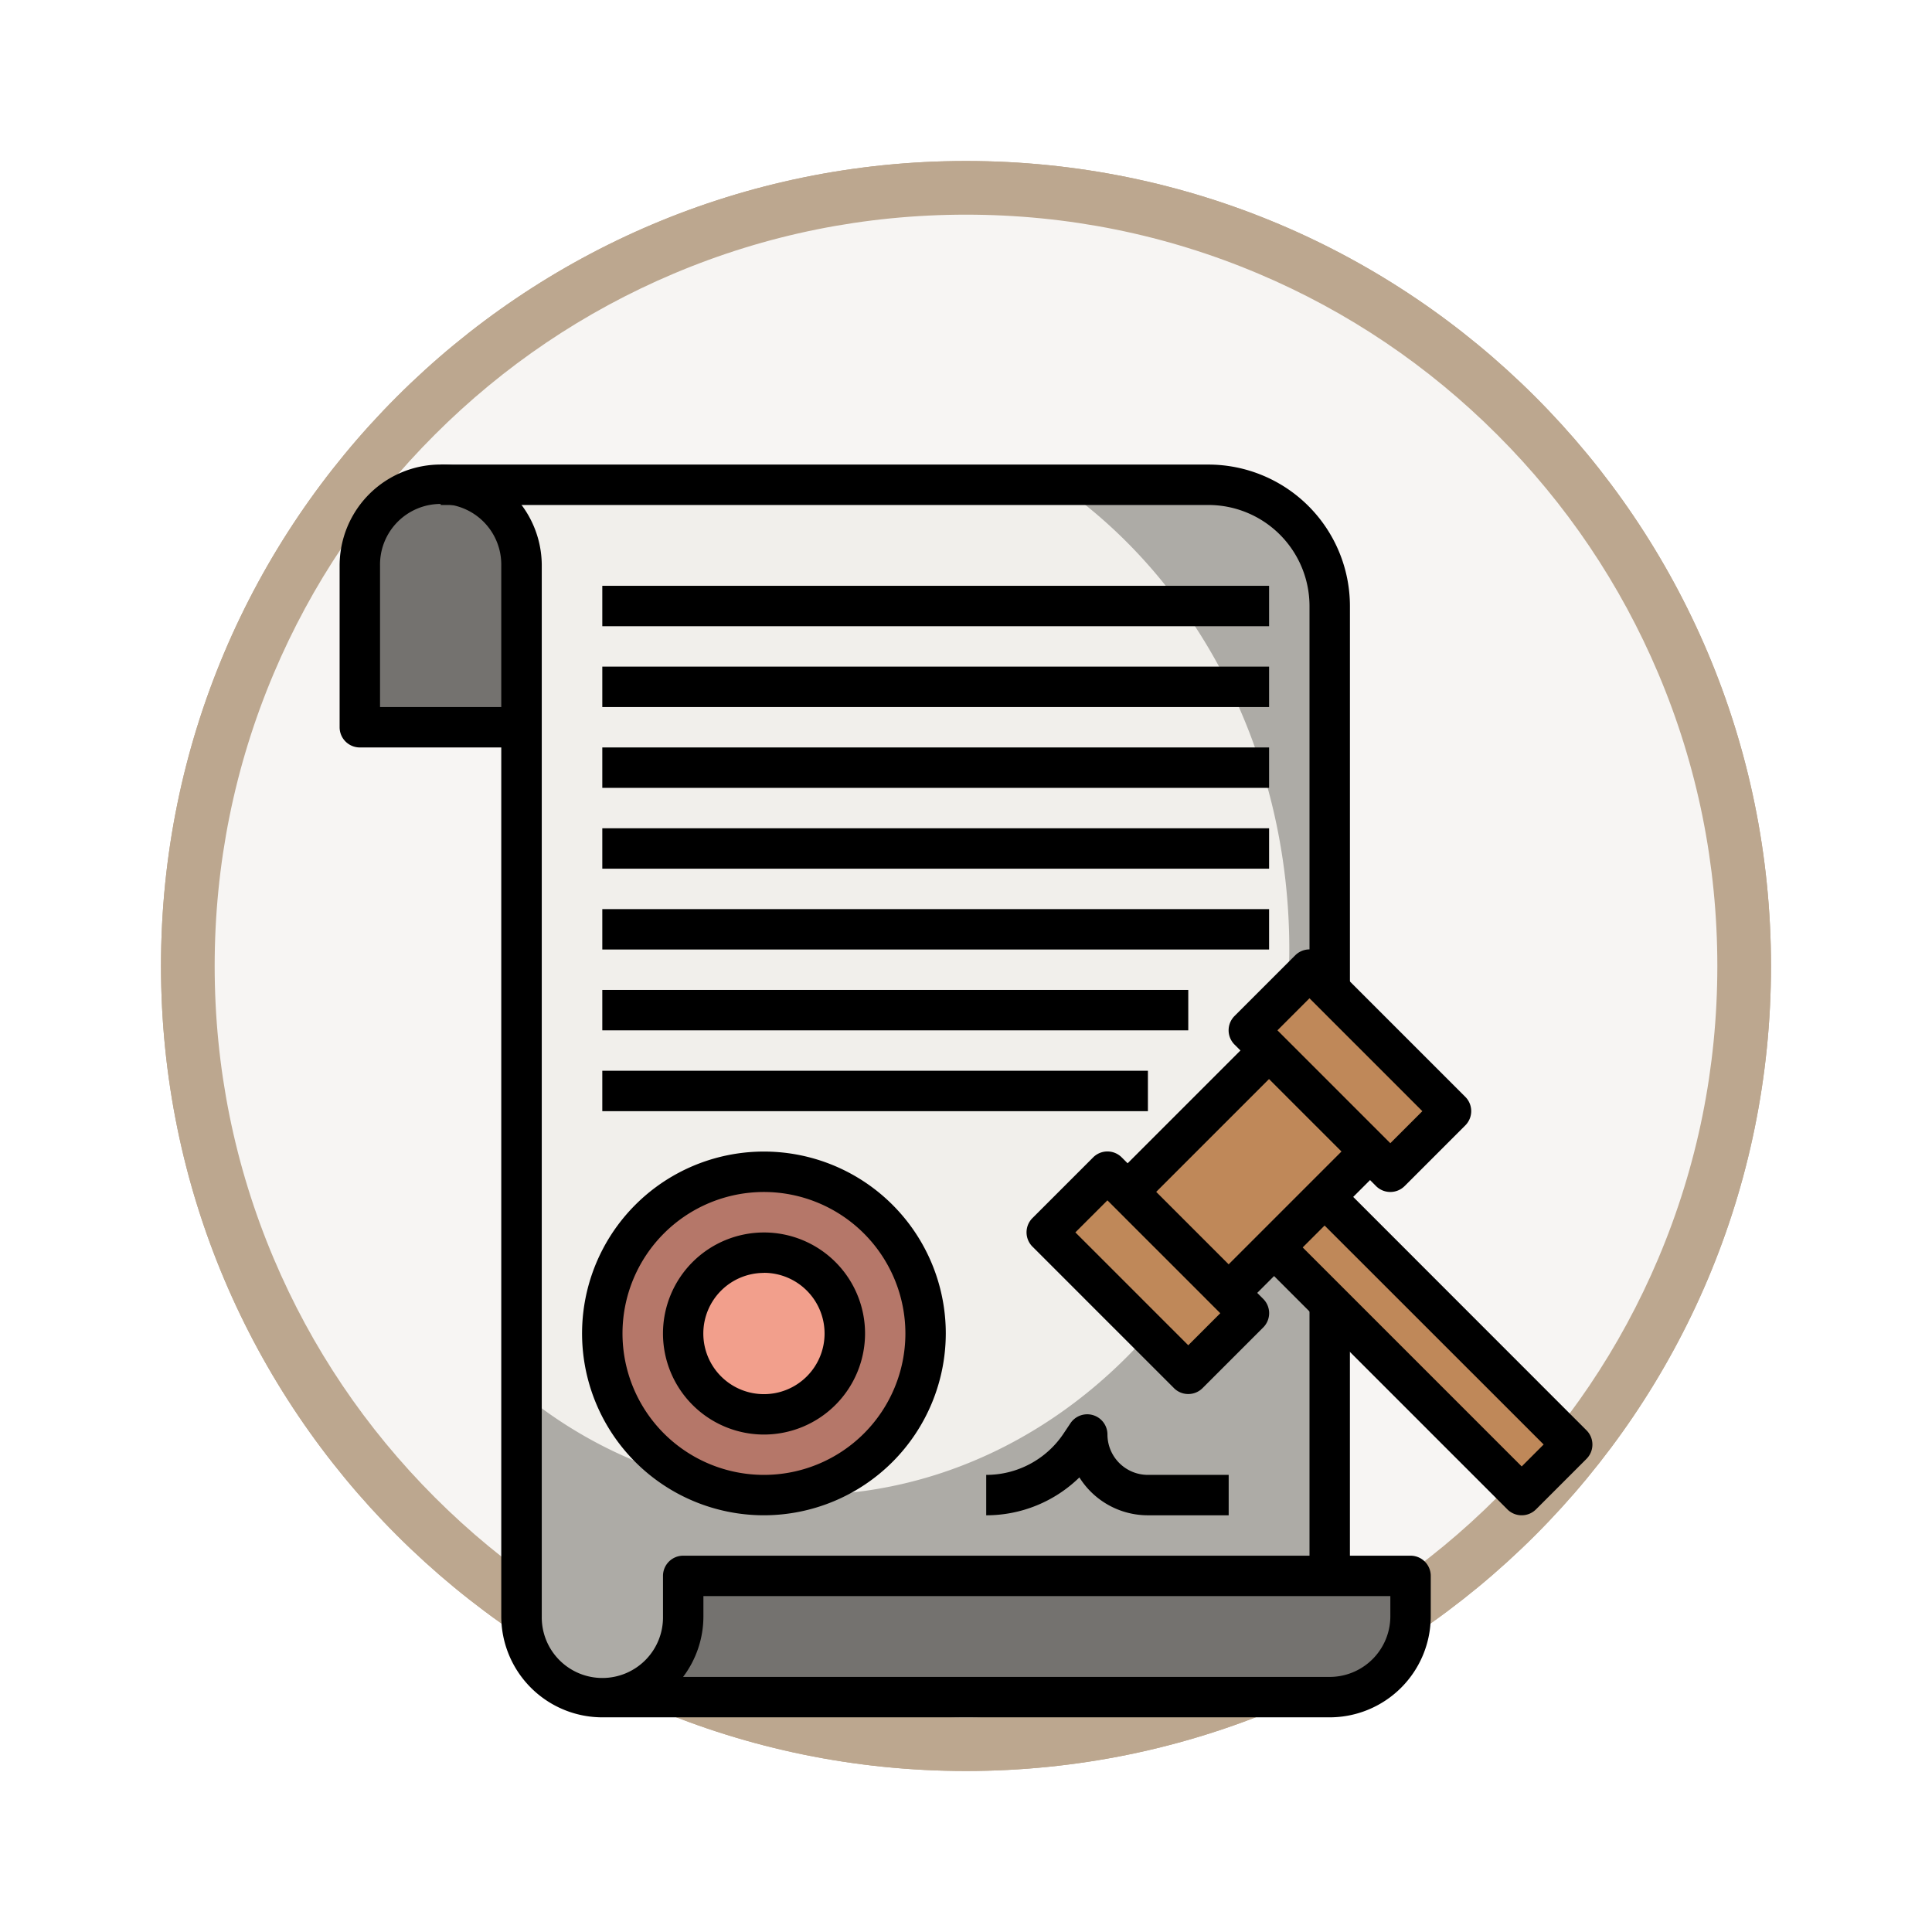 <svg xmlns="http://www.w3.org/2000/svg" xmlns:xlink="http://www.w3.org/1999/xlink" width="108" height="108" viewBox="0 0 108 108">
  <defs>
    <filter id="Trazado_978624" x="0" y="0" width="108" height="108" filterUnits="userSpaceOnUse">
      <feOffset dy="3" input="SourceAlpha"/>
      <feGaussianBlur stdDeviation="3" result="blur"/>
      <feFlood flood-opacity="0.161"/>
      <feComposite operator="in" in2="blur"/>
      <feComposite in="SourceGraphic"/>
    </filter>
    <filter id="Trazado_1076716" x="0" y="0" width="108" height="108" filterUnits="userSpaceOnUse">
      <feOffset dy="3" input="SourceAlpha"/>
      <feGaussianBlur stdDeviation="3" result="blur-2"/>
      <feFlood flood-opacity="0.161"/>
      <feComposite operator="in" in2="blur-2"/>
      <feComposite in="SourceGraphic"/>
    </filter>
  </defs>
  <g id="Grupo_1222015" data-name="Grupo 1222015" transform="translate(-195 -873)">
    <g id="Grupo_1219865" data-name="Grupo 1219865" transform="translate(204 879)">
      <g id="Grupo_1216084" data-name="Grupo 1216084" transform="translate(0)">
        <g id="Grupo_1208503" data-name="Grupo 1208503">
          <g id="Grupo_1200660" data-name="Grupo 1200660">
            <g id="Grupo_1181203" data-name="Grupo 1181203">
              <g id="Grupo_1172348" data-name="Grupo 1172348">
                <g id="Grupo_1171897" data-name="Grupo 1171897">
                  <g id="Grupo_1171052" data-name="Grupo 1171052">
                    <g id="Grupo_1164581" data-name="Grupo 1164581">
                      <g id="Grupo_1144123" data-name="Grupo 1144123">
                        <g transform="matrix(1, 0, 0, 1, -9, -6)" filter="url(#Trazado_978624)">
                          <g id="Trazado_978624-2" data-name="Trazado 978624" transform="translate(9 6)" fill="#f7f5f3">
                            <path d="M 45 88.5 C 39.127 88.5 33.43 87.35 28.068 85.082 C 22.889 82.891 18.236 79.755 14.241 75.759 C 10.245 71.764 7.109 67.111 4.918 61.932 C 2.65 56.57 1.5 50.873 1.5 45 C 1.5 39.127 2.65 33.43 4.918 28.068 C 7.109 22.889 10.245 18.236 14.241 14.241 C 18.236 10.245 22.889 7.109 28.068 4.918 C 33.43 2.65 39.127 1.5 45 1.5 C 50.873 1.5 56.57 2.65 61.932 4.918 C 67.111 7.109 71.764 10.245 75.759 14.241 C 79.755 18.236 82.891 22.889 85.082 28.068 C 87.35 33.43 88.5 39.127 88.5 45 C 88.5 50.873 87.35 56.57 85.082 61.932 C 82.891 67.111 79.755 71.764 75.759 75.759 C 71.764 79.755 67.111 82.891 61.932 85.082 C 56.57 87.35 50.873 88.5 45 88.5 Z" stroke="none"/>
                            <path d="M 45 3 C 39.329 3 33.829 4.11 28.653 6.299 C 23.652 8.415 19.16 11.443 15.302 15.302 C 11.443 19.16 8.415 23.652 6.299 28.653 C 4.11 33.829 3 39.329 3 45 C 3 50.671 4.11 56.171 6.299 61.347 C 8.415 66.348 11.443 70.84 15.302 74.698 C 19.16 78.557 23.652 81.585 28.653 83.701 C 33.829 85.89 39.329 87 45 87 C 50.671 87 56.171 85.89 61.347 83.701 C 66.348 81.585 70.84 78.557 74.698 74.698 C 78.557 70.84 81.585 66.348 83.701 61.347 C 85.89 56.171 87 50.671 87 45 C 87 39.329 85.89 33.829 83.701 28.653 C 81.585 23.652 78.557 19.16 74.698 15.302 C 70.84 11.443 66.348 8.415 61.347 6.299 C 56.171 4.11 50.671 3 45 3 M 45 0 C 69.853 0 90 20.147 90 45 C 90 69.853 69.853 90 45 90 C 20.147 90 0 69.853 0 45 C 0 20.147 20.147 0 45 0 Z" stroke="none" fill="#bca78f"/>
                          </g>
                        </g>
                        <g transform="matrix(1, 0, 0, 1, -9, -6)" filter="url(#Trazado_1076716)">
                          <g id="Trazado_1076716-2" data-name="Trazado 1076716" transform="translate(9 6)" fill="#f7f5f3">
                            <path d="M 45 88.5 C 39.127 88.5 33.43 87.35 28.068 85.082 C 22.889 82.891 18.236 79.755 14.241 75.759 C 10.245 71.764 7.109 67.111 4.918 61.932 C 2.65 56.57 1.5 50.873 1.5 45 C 1.5 39.127 2.65 33.43 4.918 28.068 C 7.109 22.889 10.245 18.236 14.241 14.241 C 18.236 10.245 22.889 7.109 28.068 4.918 C 33.43 2.65 39.127 1.5 45 1.5 C 50.873 1.5 56.57 2.65 61.932 4.918 C 67.111 7.109 71.764 10.245 75.759 14.241 C 79.755 18.236 82.891 22.889 85.082 28.068 C 87.35 33.43 88.5 39.127 88.5 45 C 88.5 50.873 87.35 56.57 85.082 61.932 C 82.891 67.111 79.755 71.764 75.759 75.759 C 71.764 79.755 67.111 82.891 61.932 85.082 C 56.57 87.35 50.873 88.5 45 88.5 Z" stroke="none"/>
                            <path d="M 45 3 C 39.329 3 33.829 4.11 28.653 6.299 C 23.652 8.415 19.16 11.443 15.302 15.302 C 11.443 19.16 8.415 23.652 6.299 28.653 C 4.11 33.829 3 39.329 3 45 C 3 50.671 4.11 56.171 6.299 61.347 C 8.415 66.348 11.443 70.84 15.302 74.698 C 19.16 78.557 23.652 81.585 28.653 83.701 C 33.829 85.89 39.329 87 45 87 C 50.671 87 56.171 85.89 61.347 83.701 C 66.348 81.585 70.84 78.557 74.698 74.698 C 78.557 70.84 81.585 66.348 83.701 61.347 C 85.89 56.171 87 50.671 87 45 C 87 39.329 85.89 33.829 83.701 28.653 C 81.585 23.652 78.557 19.16 74.698 15.302 C 70.84 11.443 66.348 8.415 61.347 6.299 C 56.171 4.11 50.671 3 45 3 M 45 0 C 69.853 0 90 20.147 90 45 C 90 69.853 69.853 90 45 90 C 20.147 90 0 69.853 0 45 C 0 20.147 20.147 0 45 0 Z" stroke="none" fill="#bca78f"/>
                          </g>
                        </g>
                      </g>
                    </g>
                  </g>
                </g>
              </g>
            </g>
          </g>
        </g>
      </g>
    </g>
    <g id="subasta_9_" data-name="subasta (9)" transform="translate(212.985 897.97)">
      <g id="Grupo_1221986" data-name="Grupo 1221986" transform="translate(6.648 2.13)">
        <path id="Trazado_1175773" data-name="Trazado 1175773" d="M55.7,62.994H19.554v2.259a4.518,4.518,0,0,1-9.036,0V6.518A4.518,4.518,0,0,0,6,2H47.792A7.907,7.907,0,0,1,55.7,9.907Z" transform="translate(-6 -2)" fill="#adaba6"/>
      </g>
      <g id="Grupo_1221987" data-name="Grupo 1221987" transform="translate(6.648 2.13)">
        <path id="Trazado_1175774" data-name="Trazado 1175774" d="M10.518,6.518V52.743a25.012,25.012,0,0,0,15.813,5.733c14.972,0,27.109-13.654,27.109-30.5C53.44,16.994,48.276,7.369,40.531,2H6A4.518,4.518,0,0,1,10.518,6.518Z" transform="translate(-6 -2)" fill="#f1efeb"/>
      </g>
      <g id="Grupo_1221989" data-name="Grupo 1221989" transform="translate(15.684 63.124)">
        <g id="Grupo_1221988" data-name="Grupo 1221988">
          <path id="Trazado_1175775" data-name="Trazado 1175775" d="M54.663,56H18.518v2.259A4.518,4.518,0,0,1,14,62.777H54.663a4.518,4.518,0,0,0,4.518-4.518V56Z" transform="translate(-14 -56)" fill="#74726f"/>
        </g>
      </g>
      <g id="Grupo_1221990" data-name="Grupo 1221990" transform="translate(2.13 2.13)">
        <path id="Trazado_1175776" data-name="Trazado 1175776" d="M11.036,15.554H2V6.518a4.518,4.518,0,1,1,9.036,0Z" transform="translate(-2 -2)" fill="#74726f"/>
      </g>
      <g id="Grupo_1221991" data-name="Grupo 1221991" transform="translate(15.684 40.533)">
        <circle id="Elipse_14448" data-name="Elipse 14448" cx="9" cy="9" r="9" transform="translate(0.316 0.497)" fill="#b57769"/>
      </g>
      <g id="Grupo_1221992" data-name="Grupo 1221992" transform="translate(20.202 45.051)">
        <circle id="Elipse_14449" data-name="Elipse 14449" cx="4.5" cy="4.5" r="4.5" transform="translate(-0.202 -0.021)" fill="#f29f8c"/>
      </g>
      <g id="Grupo_1221993" data-name="Grupo 1221993" transform="translate(52.947 41.665)">
        <path id="Trazado_1175777" data-name="Trazado 1175777" d="M0,0H3.994V19.968H0Z" transform="translate(0 2.824) rotate(-45)" fill="#bf8859"/>
      </g>
      <g id="Grupo_1221994" data-name="Grupo 1221994" transform="translate(45.042 33.759)">
        <path id="Trazado_1175778" data-name="Trazado 1175778" d="M0,0H11.181V7.987H0Z" transform="translate(0 7.905) rotate(-45)" fill="#bf8859"/>
      </g>
      <g id="Grupo_1221995" data-name="Grupo 1221995" transform="translate(40.524 40.533)">
        <path id="Trazado_1175779" data-name="Trazado 1175779" d="M0,0H4.793V11.181H0Z" transform="translate(0 3.388) rotate(-45)" fill="#bf8859"/>
      </g>
      <g id="Grupo_1221996" data-name="Grupo 1221996" transform="translate(51.819 29.24)">
        <path id="Trazado_1175780" data-name="Trazado 1175780" d="M0,0H4.793V11.181H0Z" transform="translate(0 3.388) rotate(-45)" fill="#bf8859"/>
      </g>
      <g id="Grupo_1221997" data-name="Grupo 1221997" transform="translate(1 1)">
        <path id="Trazado_1175781" data-name="Trazado 1175781" d="M56.347,71.03H15.684a5.654,5.654,0,0,1-5.648-5.648V16.813H2.13A1.129,1.129,0,0,1,1,15.684V6.648a5.648,5.648,0,1,1,11.3,0V65.383a3.389,3.389,0,1,0,6.777,0V63.124a1.129,1.129,0,0,1,1.13-1.13H60.865a1.129,1.129,0,0,1,1.13,1.13v2.259A5.654,5.654,0,0,1,56.347,71.03ZM20.2,68.771H56.347a3.393,3.393,0,0,0,3.389-3.389v-1.13h-38.4v1.13A5.618,5.618,0,0,1,20.2,68.771ZM3.259,14.554h6.777V6.648a3.389,3.389,0,1,0-6.777,0Z" transform="translate(-1 -1)"/>
      </g>
      <g id="Grupo_1221998" data-name="Grupo 1221998" transform="translate(55.217 47.875)">
        <path id="Trazado_1175782" data-name="Trazado 1175782" d="M49,42.5h2.259V57.749H49Z" transform="translate(-49 -42.5)"/>
      </g>
      <g id="Grupo_1221999" data-name="Grupo 1221999" transform="translate(6.648 1)">
        <path id="Trazado_1175783" data-name="Trazado 1175783" d="M56.829,30.368H54.569V8.907a5.654,5.654,0,0,0-5.648-5.648H6V1H48.922a7.916,7.916,0,0,1,7.907,7.907Z" transform="translate(-6 -1)"/>
      </g>
      <g id="Grupo_1222000" data-name="Grupo 1222000" transform="translate(39.403 39.403)">
        <path id="Trazado_1175784" data-name="Trazado 1175784" d="M44.036,48.554a1.126,1.126,0,0,1-.8-.331l-7.907-7.907a1.128,1.128,0,0,1,0-1.6l3.389-3.389a1.128,1.128,0,0,1,1.6,0l7.907,7.907a1.128,1.128,0,0,1,0,1.6l-3.389,3.389A1.126,1.126,0,0,1,44.036,48.554Zm-6.31-9.036,6.31,6.31,1.791-1.791-6.31-6.31Z" transform="translate(-35 -35)"/>
      </g>
      <g id="Grupo_1222001" data-name="Grupo 1222001" transform="translate(50.699 28.108)">
        <path id="Trazado_1175785" data-name="Trazado 1175785" d="M54.036,38.554a1.126,1.126,0,0,1-.8-.331l-7.907-7.907a1.128,1.128,0,0,1,0-1.6l3.389-3.389a1.128,1.128,0,0,1,1.6,0l7.907,7.907a1.128,1.128,0,0,1,0,1.6l-3.389,3.389A1.126,1.126,0,0,1,54.036,38.554Zm-6.31-9.036,6.31,6.31,1.791-1.791-6.31-6.31Z" transform="translate(-45 -25)"/>
      </g>
      <g id="Grupo_1222002" data-name="Grupo 1222002" transform="translate(44.244 32.96)">
        <path id="Trazado_1175786" data-name="Trazado 1175786" d="M0,0H11.181V2.259H0Z" transform="translate(0 7.905) rotate(-45)"/>
      </g>
      <g id="Grupo_1222003" data-name="Grupo 1222003" transform="translate(49.891 38.608)">
        <path id="Trazado_1175787" data-name="Trazado 1175787" d="M0,0H11.181V2.259H0Z" transform="translate(0 7.905) rotate(-45)"/>
      </g>
      <g id="Grupo_1222004" data-name="Grupo 1222004" transform="translate(52.159 40.864)">
        <path id="Trazado_1175788" data-name="Trazado 1175788" d="M61.211,55.164a1.126,1.126,0,0,1-.8-.331L46.293,40.714l1.6-1.6,13.32,13.32,1.227-1.227L49.117,37.89l1.6-1.6L64.833,50.412a1.128,1.128,0,0,1,0,1.6l-2.824,2.824A1.126,1.126,0,0,1,61.211,55.164Z" transform="translate(-46.293 -36.293)"/>
      </g>
      <g id="Grupo_1222005" data-name="Grupo 1222005" transform="translate(15.684 21.331)">
        <path id="Trazado_1175789" data-name="Trazado 1175789" d="M14,19H51.274v2.259H14Z" transform="translate(-14 -19)"/>
      </g>
      <g id="Grupo_1222006" data-name="Grupo 1222006" transform="translate(15.684 30.368)">
        <path id="Trazado_1175790" data-name="Trazado 1175790" d="M14,27H46.756v2.259H14Z" transform="translate(-14 -27)"/>
      </g>
      <g id="Grupo_1222007" data-name="Grupo 1222007" transform="translate(15.684 25.85)">
        <path id="Trazado_1175791" data-name="Trazado 1175791" d="M14,23H51.274v2.259H14Z" transform="translate(-14 -23)"/>
      </g>
      <g id="Grupo_1222008" data-name="Grupo 1222008" transform="translate(15.684 12.295)">
        <path id="Trazado_1175792" data-name="Trazado 1175792" d="M14,11H51.274v2.259H14Z" transform="translate(-14 -11)"/>
      </g>
      <g id="Grupo_1222009" data-name="Grupo 1222009" transform="translate(15.684 7.777)">
        <path id="Trazado_1175793" data-name="Trazado 1175793" d="M14,7H51.274V9.259H14Z" transform="translate(-14 -7)"/>
      </g>
      <g id="Grupo_1222010" data-name="Grupo 1222010" transform="translate(15.684 16.813)">
        <path id="Trazado_1175794" data-name="Trazado 1175794" d="M14,15H51.274v2.259H14Z" transform="translate(-14 -15)"/>
      </g>
      <g id="Grupo_1222011" data-name="Grupo 1222011" transform="translate(15.684 34.886)">
        <path id="Trazado_1175795" data-name="Trazado 1175795" d="M14,31H44.5v2.259H14Z" transform="translate(-14 -31)"/>
      </g>
      <g id="Grupo_1222012" data-name="Grupo 1222012" transform="translate(14.554 39.404)">
        <path id="Trazado_1175796" data-name="Trazado 1175796" d="M23.166,55.331A10.166,10.166,0,1,1,33.331,45.166,10.177,10.177,0,0,1,23.166,55.331Zm0-18.072a7.907,7.907,0,1,0,7.907,7.907A7.916,7.916,0,0,0,23.166,37.259Z" transform="translate(-13 -35)"/>
      </g>
      <g id="Grupo_1222013" data-name="Grupo 1222013" transform="translate(19.072 43.922)">
        <path id="Trazado_1175797" data-name="Trazado 1175797" d="M22.648,50.3A5.648,5.648,0,1,1,28.3,44.648,5.654,5.654,0,0,1,22.648,50.3Zm0-9.036a3.389,3.389,0,1,0,3.389,3.389A3.393,3.393,0,0,0,22.648,41.259Z" transform="translate(-17 -39)"/>
      </g>
      <g id="Grupo_1222014" data-name="Grupo 1222014" transform="translate(37.145 54.087)">
        <path id="Trazado_1175798" data-name="Trazado 1175798" d="M46.554,53.648H42.036a4.519,4.519,0,0,1-3.827-2.118A7.448,7.448,0,0,1,33,53.648V51.389a5.193,5.193,0,0,0,4.328-2.317l.38-.569a1.13,1.13,0,0,1,2.069.627,2.261,2.261,0,0,0,2.259,2.259h4.518Z" transform="translate(-33 -47.999)"/>
      </g>
    </g>
  </g>
</svg>
